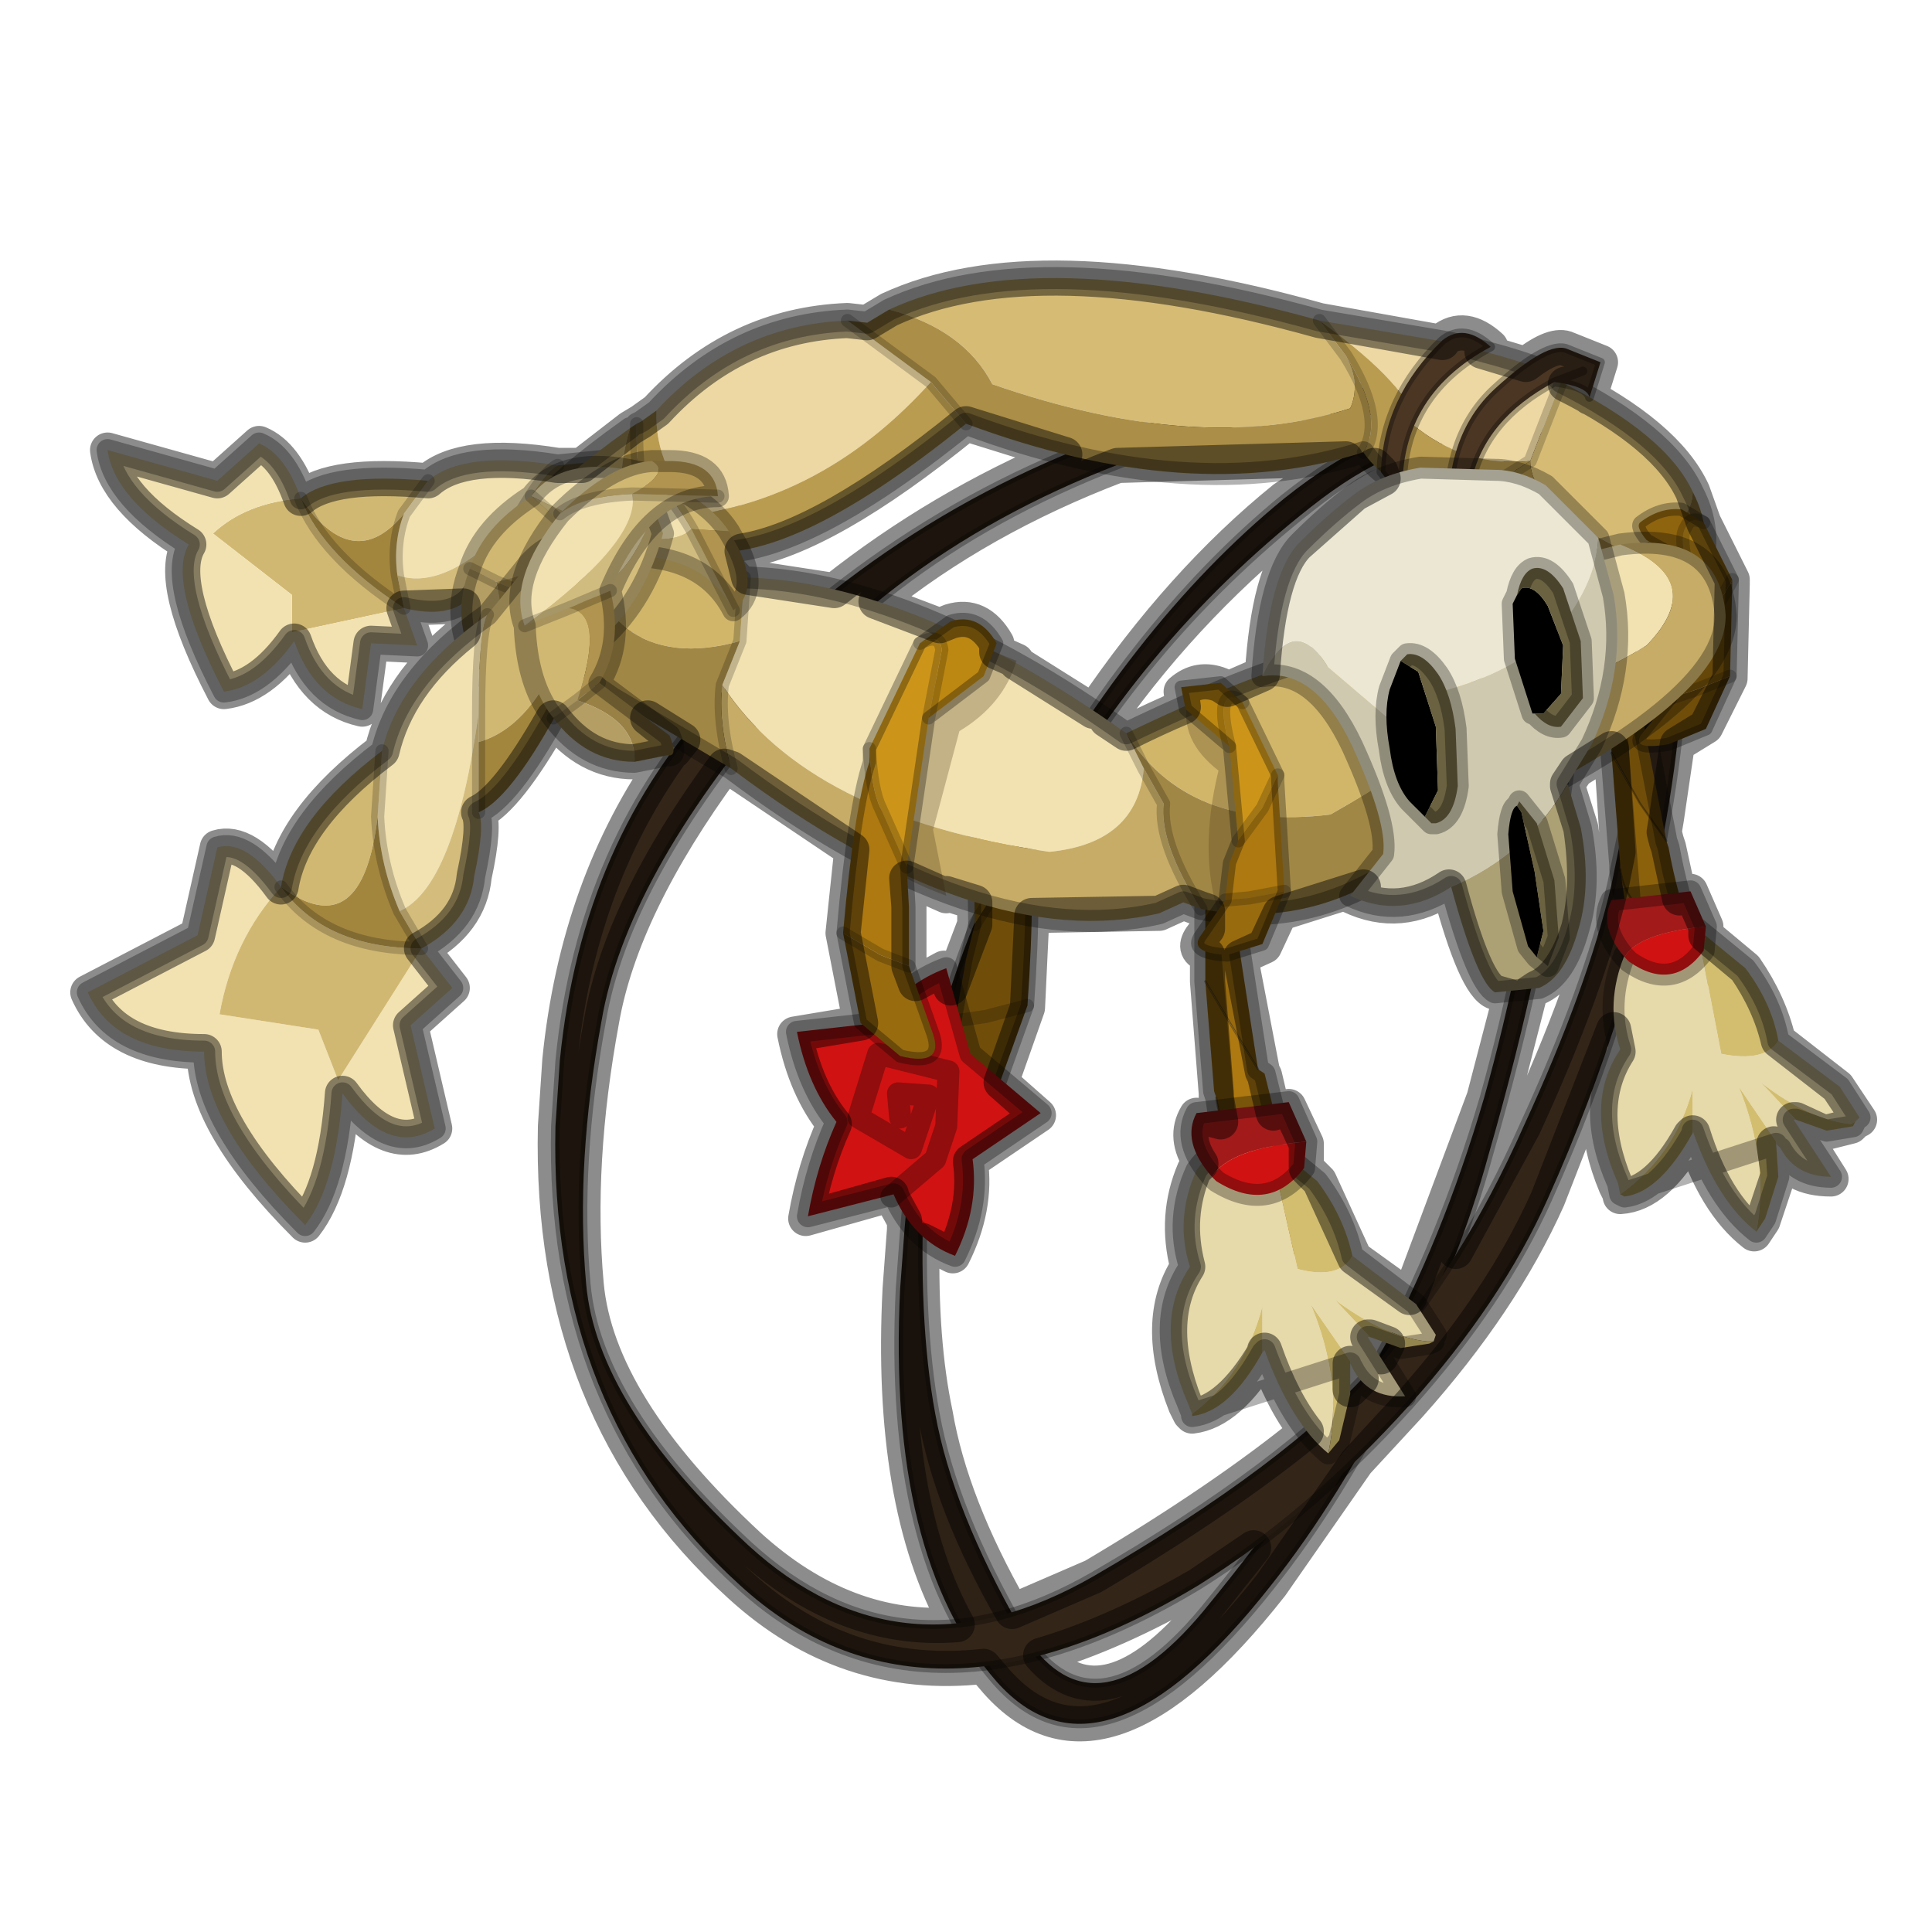 <?xml version="1.0" encoding="UTF-8" standalone="no"?>
<svg xmlns:xlink="http://www.w3.org/1999/xlink" height="440.0px" width="440.0px" xmlns="http://www.w3.org/2000/svg">
  <g transform="matrix(10.0, 0.0, 0.0, 10.0, 0.0, 0.0)">
    <use height="44.0" transform="matrix(1.0, 0.0, 0.0, 1.0, 0.0, 0.0)" width="44.0" xlink:href="#shape0"/>
  </g>
  <defs>
    <g id="shape0" transform="matrix(1.0, 0.0, 0.0, 1.0, 0.0, 0.0)">
      <path d="M44.0 44.0 L0.0 44.0 0.0 0.0 44.0 0.0 44.0 44.0" fill="#43adca" fill-opacity="0.0" fill-rule="evenodd" stroke="none"/>
      <path d="M35.5 12.3 Q33.9 8.35 29.85 11.55 25.85 14.7 23.5 19.2 21.2 23.65 21.05 26.9 20.9 30.05 21.3 32.2 21.7 34.4 23.25 37.1 24.85 39.75 27.4 36.7 29.95 33.6 31.4 30.9 32.85 28.25 33.8 25.0 34.7 21.8 35.25 17.85 L35.45 16.2 35.5 12.3 M35.75 17.6 Q35.2 21.8 33.9 26.3 33.25 28.7 31.9 31.35 30.5 34.15 28.95 36.1 25.1 41.0 22.7 38.3 20.2 35.45 20.5 29.35 L20.6 28.0 Q21.0 23.1 22.95 19.4 25.7 14.25 29.25 11.35 33.7 7.8 36.0 11.7 L36.1 12.7 35.75 17.6" fill="#2e2115" fill-rule="evenodd" stroke="none"/>
      <path d="M35.5 12.3 L35.45 16.2 35.25 17.85 Q34.7 21.8 33.8 25.0 32.85 28.25 31.4 30.9 29.95 33.6 27.4 36.7 24.85 39.75 23.25 37.1 21.7 34.4 21.3 32.2 20.9 30.05 21.05 26.9 21.2 23.65 23.5 19.2 25.85 14.7 29.85 11.55 33.9 8.35 35.5 12.3 M35.75 17.6 Q35.2 21.8 33.9 26.3 33.25 28.7 31.9 31.35 30.5 34.15 28.95 36.1 25.1 41.0 22.7 38.3 20.2 35.45 20.5 29.35 L20.6 28.0 Q21.0 23.1 22.95 19.4 25.7 14.25 29.25 11.35 33.7 7.8 36.0 11.7 L36.1 12.7 35.75 17.6" fill="none" stroke="#000000" stroke-linecap="round" stroke-linejoin="round" stroke-opacity="0.302" stroke-width="0.2"/>
      <path d="M37.95 18.65 Q37.2 22.95 35.25 27.3 34.2 29.65 32.1 32.0 29.85 34.5 27.3 36.1 21.0 39.9 16.85 36.1 12.5 32.15 12.65 25.65 L12.75 24.15 Q13.25 19.1 16.4 15.8 20.75 11.25 26.65 9.5 34.0 7.3 38.05 12.35 L38.25 13.45 Q38.5 15.5 37.95 18.65 M36.7 20.15 L37.35 16.95 Q37.6 14.4 37.2 12.8 33.4 8.1 27.3 9.95 21.2 11.8 17.75 15.9 14.25 20.0 13.7 23.25 13.1 26.5 13.35 29.25 13.6 32.0 17.05 35.2 20.55 38.4 24.9 35.9 29.3 33.35 31.3 31.1 33.3 28.8 34.7 25.65 36.15 22.5 36.7 20.15" fill="#332518" fill-rule="evenodd" stroke="none"/>
      <path d="M37.95 18.65 Q37.2 22.95 35.25 27.3 34.2 29.65 32.1 32.0 29.85 34.5 27.3 36.1 21.0 39.9 16.85 36.1 12.5 32.15 12.65 25.65 L12.75 24.15 Q13.25 19.1 16.4 15.8 20.75 11.25 26.65 9.5 34.0 7.3 38.05 12.35 L38.25 13.45 Q38.5 15.5 37.95 18.65 M36.7 20.15 Q36.15 22.5 34.7 25.65 33.3 28.8 31.3 31.1 29.3 33.35 24.9 35.9 20.55 38.4 17.05 35.2 13.6 32.0 13.35 29.25 13.1 26.5 13.7 23.25 14.25 20.0 17.75 15.9 21.2 11.8 27.3 9.95 33.4 8.1 37.2 12.8 37.6 14.4 37.35 16.95 L36.7 20.15" fill="none" stroke="#000000" stroke-linecap="round" stroke-linejoin="round" stroke-opacity="0.302" stroke-width="0.2"/>
      <path d="M22.65 15.9 Q22.3 15.55 22.15 15.9 22.0 16.3 22.15 17.55 L21.1 16.2 Q20.8 15.5 20.95 15.4 21.45 14.85 22.05 15.2 L22.65 15.9" fill="#bd8812" fill-rule="evenodd" stroke="none"/>
      <path d="M22.15 17.55 Q22.0 16.3 22.15 15.9 22.3 15.55 22.65 15.9 L23.45 18.6 22.95 19.85 22.2 21.05 22.15 17.55" fill="#cc951a" fill-rule="evenodd" stroke="none"/>
      <path d="M22.2 21.05 L22.95 19.85 23.45 18.6 23.4 18.85 Q23.6 20.05 23.4 22.9 L22.7 24.85 Q21.9 25.4 21.7 25.3 20.65 25.2 21.0 24.5 L21.75 23.25 22.0 21.85 22.2 21.05 M23.4 22.9 L22.45 23.15 21.75 23.25 22.45 23.15 23.4 22.9" fill="#704e0a" fill-rule="evenodd" stroke="none"/>
      <path d="M22.65 15.9 L22.05 15.2 Q21.45 14.85 20.95 15.4 20.8 15.5 21.1 16.2 L22.15 17.55 22.2 21.05 M23.45 18.6 L22.65 15.9 M23.45 18.6 L23.4 18.85 Q23.6 20.05 23.4 22.9 L22.7 24.85 Q21.9 25.4 21.7 25.3 20.65 25.2 21.0 24.5 L21.75 23.25 22.0 21.85 22.2 21.05" fill="none" stroke="#000000" stroke-linecap="round" stroke-linejoin="round" stroke-opacity="0.302" stroke-width="0.3"/>
      <path d="M22.15 17.55 Q22.0 16.3 22.15 15.9 22.3 15.55 22.65 15.9 M22.2 21.05 L22.95 19.85 23.45 18.6 M21.75 23.25 L22.45 23.15 23.4 22.9" fill="none" stroke="#000000" stroke-linecap="round" stroke-linejoin="round" stroke-opacity="0.2" stroke-width="0.3"/>
      <path d="M6.85 11.35 Q7.55 10.75 9.75 10.95 L9.2 11.7 Q8.05 13.1 6.85 11.35 7.35 12.65 9.2 13.85 L6.65 14.4 6.65 13.55 4.85 12.15 Q5.6 11.45 6.85 11.35 M12.7 10.6 L13.7 10.5 14.9 10.8 14.75 11.4 Q13.15 12.65 11.65 12.05 L11.85 11.7 Q12.4 10.75 12.7 10.6" fill="#d1b872" fill-rule="evenodd" stroke="none"/>
      <path d="M9.2 13.85 L9.5 14.7 8.45 14.65 8.25 16.15 Q7.15 15.9 6.7 14.6 5.95 15.65 5.1 15.75 3.8 13.25 4.3 12.4 2.6 11.35 2.45 10.25 L4.95 10.95 5.9 10.1 Q6.5 10.35 6.85 11.35 5.6 11.45 4.85 12.15 L6.65 13.55 6.65 14.4 9.2 13.85 M9.75 10.95 Q10.55 10.25 12.7 10.6 12.4 10.75 11.85 11.7 10.2 13.5 9.05 13.1 8.95 12.35 9.2 11.7 L9.75 10.95 M14.9 10.8 L15.9 10.75 Q16.5 10.85 16.6 11.4 15.4 12.05 14.75 11.4 L14.9 10.8" fill="#f2e2b1" fill-rule="evenodd" stroke="none"/>
      <path d="M16.6 11.4 L16.6 11.8 Q15.85 12.4 14.7 12.3 L14.75 11.4 Q15.4 12.05 16.6 11.4 M11.2 12.9 L10.7 13.6 Q10.25 14.1 9.2 13.85 L9.05 13.1 Q10.2 13.5 11.85 11.7 L11.65 12.05 11.2 12.9" fill="#d4bd7c" fill-rule="evenodd" stroke="none"/>
      <path d="M14.7 12.3 L13.3 12.65 11.2 12.9 11.65 12.05 Q13.15 12.65 14.75 11.4 L14.7 12.3 M9.2 13.85 Q7.35 12.65 6.85 11.35 8.05 13.1 9.2 11.7 8.95 12.35 9.05 13.1 L9.2 13.85" fill="#a3863e" fill-rule="evenodd" stroke="none"/>
      <path d="M9.2 13.85 Q7.35 12.65 6.85 11.35 M9.2 13.85 L9.05 13.1 Q8.95 12.35 9.2 11.7 M14.9 10.8 L14.75 11.4 14.7 12.3 M11.65 12.05 L11.85 11.7 Q12.4 10.75 12.7 10.6 M9.75 10.95 L9.2 11.7 M11.2 12.9 L11.65 12.05" fill="none" stroke="#000000" stroke-linecap="round" stroke-linejoin="round" stroke-opacity="0.2" stroke-width="0.3"/>
      <path d="M9.2 13.85 L9.5 14.7 8.45 14.65 8.25 16.15 Q7.15 15.9 6.7 14.6 5.95 15.65 5.1 15.75 3.8 13.25 4.3 12.4 2.6 11.35 2.45 10.25 L4.95 10.95 5.9 10.1 Q6.5 10.35 6.85 11.35 7.55 10.75 9.75 10.95 10.55 10.25 12.7 10.6 L13.7 10.5 14.9 10.8 15.9 10.75 Q16.5 10.85 16.6 11.4 L16.6 11.8 Q15.85 12.4 14.7 12.3 L13.3 12.65 11.2 12.9 10.7 13.6 Q10.25 14.1 9.2 13.85 Z" fill="none" stroke="#000000" stroke-linecap="round" stroke-linejoin="round" stroke-opacity="0.302" stroke-width="0.5"/>
      <path d="M19.3 7.3 L21.2 8.7 Q18.95 11.2 16.0 11.7 14.9 10.7 14.95 9.35 16.75 7.4 19.3 7.3 M34.85 10.5 Q33.35 10.65 32.15 9.65 32.25 8.9 30.05 7.3 L33.0 7.8 Q35.45 8.4 35.55 8.7 L34.85 10.5" fill="#edd8a3" fill-rule="evenodd" stroke="none"/>
      <path d="M21.2 8.7 L22.0 9.65 Q17.8 13.05 15.75 12.5 14.45 12.4 14.5 9.65 L14.6 9.6 14.95 9.35 Q14.9 10.7 16.0 11.7 18.95 11.2 21.2 8.7 M31.05 10.3 Q31.55 9.55 30.65 8.1 L30.05 7.3 Q32.25 8.9 32.15 9.65 33.35 10.65 34.85 10.5 L33.65 11.25 Q31.8 11.4 31.05 10.3" fill="#ba9c50" fill-rule="evenodd" stroke="none"/>
      <path d="M30.65 8.1 Q31.0 8.75 30.75 9.3 27.35 10.4 22.6 8.75 21.95 7.5 20.25 7.05 23.6 5.5 30.05 7.3 L30.65 8.1 M11.45 13.85 L12.25 11.6 Q12.6 11.0 14.35 9.75 13.95 11.05 14.4 12.0 13.15 13.55 11.45 13.85 M35.55 8.7 Q37.95 9.9 38.55 11.2 38.55 12.05 37.0 12.55 34.85 11.5 34.85 10.5 L35.55 8.7" fill="#d6bb75" fill-rule="evenodd" stroke="none"/>
      <path d="M22.0 9.65 L21.2 8.7 19.3 7.3 19.75 7.35 20.25 7.05 Q21.95 7.5 22.6 8.75 27.35 10.4 30.75 9.3 31.0 8.75 30.65 8.1 31.55 9.55 31.05 10.3 27.1 11.55 22.0 9.65 M14.5 9.65 Q14.45 12.4 15.75 12.5 14.15 15.35 12.6 15.2 11.8 15.05 11.45 13.85 13.15 13.55 14.4 12.0 13.95 11.05 14.35 9.75 L14.5 9.65 M38.55 11.2 Q39.1 12.25 38.6 13.3 L35.55 15.95 35.7 14.1 Q33.35 13.0 33.65 11.25 L34.85 10.5 Q34.85 11.5 37.0 12.55 38.55 12.05 38.55 11.2" fill="#ab8e47" fill-rule="evenodd" stroke="none"/>
      <path d="M22.0 9.65 Q27.1 11.55 31.05 10.3 M20.25 7.05 L19.75 7.35 19.3 7.3 M14.95 9.35 L14.6 9.6 14.5 9.65 M15.75 12.5 Q17.8 13.05 22.0 9.65 M11.45 13.85 L12.25 11.6 Q12.6 11.0 14.35 9.75 M11.45 13.85 Q11.8 15.05 12.6 15.2 14.15 15.35 15.75 12.5 M14.95 9.35 Q16.75 7.4 19.3 7.3 M30.05 7.3 Q23.6 5.5 20.25 7.05 M30.05 7.3 L33.0 7.8 Q35.45 8.4 35.55 8.7 37.95 9.9 38.55 11.2 39.1 12.25 38.6 13.3 L35.55 15.95 35.7 14.1 Q33.35 13.0 33.65 11.25 31.8 11.4 31.05 10.3" fill="none" stroke="#000000" stroke-linecap="round" stroke-linejoin="round" stroke-opacity="0.302" stroke-width="0.5"/>
      <path d="M21.2 8.7 L22.0 9.65 M31.05 10.3 Q31.55 9.55 30.65 8.1 M19.3 7.3 L21.2 8.7 M14.5 9.65 Q14.45 12.4 15.75 12.5 M30.05 7.3 L30.65 8.1 M34.85 10.5 L33.65 11.25 M35.55 8.7 L34.85 10.5" fill="none" stroke="#000000" stroke-linecap="round" stroke-linejoin="round" stroke-opacity="0.2" stroke-width="0.3"/>
      <path d="M38.55 21.35 L38.75 22.25 38.3 22.05 38.5 21.3 38.55 21.35" fill="#996b0f" fill-rule="evenodd" stroke="none"/>
      <path d="M38.55 21.3 L38.55 21.35 38.5 21.3 38.55 21.3 M37.3 22.3 L37.3 22.35 37.25 22.25 37.3 22.3" fill="#f9c347" fill-rule="evenodd" stroke="none"/>
      <path d="M37.95 19.15 L38.0 19.3 Q38.2 20.4 38.55 21.3 L38.5 21.3 Q37.05 20.9 36.9 19.8 L36.9 19.7 36.7 17.15 37.35 18.3 37.95 19.15 M38.75 22.25 L38.9 23.45 38.85 23.45 38.4 23.3 37.8 24.3 37.75 22.7 37.85 22.75 38.25 22.35 38.3 22.05 38.75 22.25" fill="#8c610c" fill-rule="evenodd" stroke="none"/>
      <path d="M37.75 22.7 L37.3 22.3 37.25 22.25 36.9 19.8 Q37.05 20.9 38.5 21.3 L38.3 22.05 38.25 22.35 37.85 22.75 37.75 22.7" fill="#9e6e0f" fill-rule="evenodd" stroke="none"/>
      <path d="M36.7 15.2 L36.65 14.9 Q36.75 14.45 37.25 14.7 L37.45 16.2 37.2 15.7 36.7 15.2 37.2 15.7 37.45 16.2 37.4 16.3 37.95 19.15 37.35 18.3 36.7 17.15 36.7 15.2" fill="#704e0a" fill-rule="evenodd" stroke="none"/>
      <path d="M36.7 15.2 L37.2 15.7 37.45 16.2 M38.55 21.3 L38.55 21.35 38.5 21.3 Q37.05 20.9 36.9 19.8 M37.75 22.7 L37.3 22.3 M37.3 22.35 L37.25 22.25 37.3 22.3 M37.95 19.15 L37.35 18.3 36.7 17.15 M37.75 22.7 L37.85 22.75 38.25 22.35 38.3 22.05 38.5 21.3 38.55 21.3" fill="none" stroke="#000000" stroke-linecap="round" stroke-linejoin="round" stroke-opacity="0.302" stroke-width="0.05"/>
      <path d="M37.45 16.2 L37.25 14.7 Q36.75 14.45 36.65 14.9 L36.7 15.2 M37.45 16.2 L37.4 16.3 37.95 19.15 38.0 19.3 Q38.2 20.4 38.55 21.3 M38.55 21.35 L38.75 22.25 M37.25 22.25 L36.9 19.8 36.9 19.7 36.7 17.15 36.7 15.2 Z" fill="none" stroke="#000000" stroke-linecap="round" stroke-linejoin="round" stroke-opacity="0.302" stroke-width="0.5"/>
      <path d="M36.9 27.2 L36.85 26.95 Q36.05 25.15 36.9 23.9 36.55 22.85 37.0 21.75 37.75 20.9 38.65 21.15 L39.2 24.0 Q40.2 24.2 40.5 23.7 L41.9 24.75 42.35 25.45 42.25 25.55 42.15 25.6 Q41.2 25.5 40.1 24.65 L40.9 25.5 40.85 25.5 41.7 26.8 Q40.9 26.8 40.55 26.15 L40.45 26.05 40.45 26.0 39.6 24.75 Q40.3 26.5 40.0 28.05 39.1 27.35 38.55 25.75 L38.55 25.8 38.55 24.8 Q38.15 26.3 36.9 27.2" fill="#e6d9aa" fill-rule="evenodd" stroke="none"/>
      <path d="M38.65 21.15 L39.75 22.05 Q40.35 22.85 40.5 23.7 40.2 24.2 39.2 24.0 L38.65 21.15 M42.25 25.55 L42.2 25.65 41.6 25.75 40.9 25.5 40.1 24.65 Q41.2 25.5 42.15 25.6 L42.25 25.55 M40.45 26.05 L40.5 26.8 40.2 27.75 40.0 28.05 Q40.3 26.5 39.6 24.75 L40.45 26.0 40.45 26.05 M38.55 25.8 Q37.8 27.15 37.0 27.25 L36.9 27.2 Q38.15 26.3 38.55 24.8 L38.55 25.8" fill="#d3be70" fill-rule="evenodd" stroke="none"/>
      <path d="M36.9 27.2 L36.85 26.95 Q36.05 25.15 36.9 23.9 36.55 22.85 37.0 21.75 37.75 20.9 38.65 21.15 L39.75 22.05 Q40.35 22.85 40.5 23.7 L41.9 24.75 42.35 25.45 M42.25 25.55 L42.2 25.65 41.6 25.75 40.9 25.5 40.85 25.5 41.7 26.8 Q40.9 26.8 40.55 26.15 M40.45 26.05 L40.5 26.8 40.2 27.75 40.0 28.05 Q39.1 27.35 38.55 25.75 L38.55 25.8 Q37.8 27.15 37.0 27.25 L36.9 27.2 Z" fill="none" stroke="#000000" stroke-linecap="round" stroke-linejoin="round" stroke-opacity="0.302" stroke-width="0.5"/>
      <path d="M37.0 21.8 Q36.4 21.1 36.7 20.5 L38.5 20.3 38.85 21.1 Q37.3 21.25 37.0 21.8" fill="#a31a1a" fill-rule="evenodd" stroke="none"/>
      <path d="M38.85 21.1 L38.8 21.65 Q38.1 22.6 37.1 21.9 L37.0 21.8 Q37.3 21.25 38.85 21.1" fill="#d11212" fill-rule="evenodd" stroke="none"/>
      <path d="M37.0 21.8 Q36.4 21.1 36.7 20.5 L38.5 20.3 38.85 21.1 38.8 21.65 Q38.1 22.6 37.1 21.9 L37.0 21.8 Z" fill="none" stroke="#000000" stroke-linecap="round" stroke-linejoin="round" stroke-opacity="0.302" stroke-width="0.5"/>
      <path d="M39.45 13.3 L39.4 13.3 39.45 13.2 39.45 13.3" fill="#ad7910" fill-rule="evenodd" stroke="none"/>
      <path d="M38.05 15.9 L38.65 15.7 39.4 15.4 38.85 16.6 38.0 16.95 Q37.1 17.1 37.4 16.7 L38.05 15.9" fill="#704e0a" fill-rule="evenodd" stroke="none"/>
      <path d="M39.4 13.3 L39.45 13.3 39.4 15.4 38.65 15.7 38.05 15.9 38.25 15.1 38.4 14.65 39.05 13.9 39.4 13.3" fill="#91650d" fill-rule="evenodd" stroke="none"/>
      <path d="M39.45 13.2 L39.4 13.3 39.05 13.9 38.4 14.65 38.4 12.8 Q38.25 12.2 38.4 12.0 38.5 11.75 38.8 11.9 L39.45 13.2" fill="#a67915" fill-rule="evenodd" stroke="none"/>
      <path d="M38.8 11.9 Q38.5 11.75 38.4 12.0 38.25 12.2 38.4 12.8 L37.5 12.3 Q37.25 12.0 37.35 11.9 37.8 11.55 38.3 11.6 L38.8 11.9" fill="#8f640e" fill-rule="evenodd" stroke="none"/>
      <path d="M39.45 13.3 L39.45 13.2 M38.4 14.65 L38.25 15.1 38.05 15.9 M39.4 15.4 L39.45 13.3 M38.8 11.9 L39.45 13.2 M38.8 11.9 L38.3 11.6 Q37.8 11.55 37.35 11.9 37.25 12.0 37.5 12.3 L38.4 12.8 38.4 14.65 M39.4 15.4 L38.85 16.6 38.0 16.95 Q37.1 17.1 37.4 16.7 L38.05 15.9" fill="none" stroke="#000000" stroke-linecap="round" stroke-linejoin="round" stroke-opacity="0.302" stroke-width="0.3"/>
      <path d="M39.45 13.2 L39.4 13.3 39.05 13.9 38.4 14.65 M38.05 15.9 L38.65 15.7 39.4 15.4 M38.4 12.8 Q38.25 12.2 38.4 12.0 38.5 11.75 38.8 11.9" fill="none" stroke="#000000" stroke-linecap="round" stroke-linejoin="round" stroke-opacity="0.2" stroke-width="0.3"/>
      <path d="M28.65 24.35 L28.8 24.45 29.3 26.45 29.3 26.5 Q27.8 26.05 27.7 25.0 L27.65 24.85 27.45 22.35 28.1 23.45 28.65 24.35 M29.55 27.4 L29.65 28.65 29.2 28.45 28.6 29.5 28.5 27.9 28.6 27.9 29.0 27.55 29.05 27.2 29.55 27.4" fill="#ad7910" fill-rule="evenodd" stroke="none"/>
      <path d="M27.45 20.35 Q27.55 20.7 27.95 20.85 L28.2 21.4 28.2 21.45 28.65 24.35 28.1 23.45 27.45 22.35 27.45 20.35 M29.35 26.5 L29.55 27.4 29.05 27.2 29.3 26.5 29.35 26.5" fill="#996b0f" fill-rule="evenodd" stroke="none"/>
      <path d="M27.45 20.35 L27.4 20.1 Q27.55 19.65 28.05 19.85 L28.2 21.4 27.95 20.85 Q27.55 20.7 27.45 20.35 M29.3 26.45 L29.35 26.5 29.3 26.5 29.3 26.45 M28.05 27.45 L28.05 27.55 28.05 27.4 28.05 27.45" fill="#f9c347" fill-rule="evenodd" stroke="none"/>
      <path d="M28.5 27.9 L28.05 27.45 28.05 27.4 27.7 25.0 Q27.8 26.05 29.3 26.5 L29.05 27.2 29.0 27.55 28.6 27.9 28.5 27.9" fill="#bd8812" fill-rule="evenodd" stroke="none"/>
      <path d="M27.45 20.35 Q27.55 20.7 27.95 20.85 L28.2 21.4 M29.3 26.45 L29.35 26.5 29.3 26.5 29.3 26.45 M28.5 27.9 L28.05 27.45 M28.05 27.55 L28.05 27.4 28.05 27.45 M27.45 22.35 L28.1 23.45 28.65 24.35 M28.5 27.9 L28.6 27.9 29.0 27.55 29.05 27.2 29.3 26.5 Q27.8 26.05 27.7 25.0" fill="none" stroke="#000000" stroke-linecap="round" stroke-linejoin="round" stroke-opacity="0.302" stroke-width="0.05"/>
      <path d="M28.2 21.4 L28.05 19.85 Q27.55 19.65 27.4 20.1 L27.45 20.35 M28.2 21.4 L28.2 21.45 28.65 24.35 28.8 24.45 29.3 26.45 M29.35 26.5 L29.55 27.4 M28.05 27.4 L27.7 25.0 27.65 24.85 27.45 22.35 27.45 20.35 Z" fill="none" stroke="#000000" stroke-linecap="round" stroke-linejoin="round" stroke-opacity="0.302" stroke-width="0.5"/>
      <path d="M16.45 15.6 L16.85 14.6 16.95 13.15 Q20.8 13.25 25.65 16.7 L26.05 17.5 Q25.9 19.2 23.9 19.4 18.4 18.6 16.45 15.6 M36.9 12.4 Q38.95 13.2 37.5 14.7 34.9 16.3 33.6 15.35 L33.35 15.05 33.1 14.75 33.05 14.7 34.5 13.0 36.9 12.4 M33.1 14.75 Q33.45 14.9 33.05 14.7 33.45 14.9 33.1 14.75" fill="#f2e2b1" fill-rule="evenodd" stroke="none"/>
      <path d="M16.65 17.5 Q16.35 16.4 16.45 15.6 18.4 18.6 23.9 19.4 25.9 19.2 26.05 17.5 L26.5 18.3 Q26.4 19.2 27.35 20.7 L26.95 20.55 26.4 20.8 Q22.3 21.75 16.65 17.5 M33.6 15.35 Q34.9 16.3 37.5 14.7 38.95 13.2 36.9 12.4 39.15 12.1 39.3 14.0 39.35 16.05 33.35 18.85 L33.15 18.9 Q33.95 16.6 33.65 15.5 L33.6 15.35" fill="#c7ac67" fill-rule="evenodd" stroke="none"/>
      <path d="M16.85 14.6 Q15.25 15.05 14.25 14.3 12.95 13.15 13.2 11.7 14.15 10.95 15.15 11.15 L16.95 13.15 16.85 14.6 M33.1 14.75 L33.35 15.05 33.6 15.35 33.65 15.5 Q33.75 16.6 30.3 18.55 27.05 18.95 25.65 16.7 31.05 14.1 33.05 14.7 L33.1 14.75" fill="#d1b66a" fill-rule="evenodd" stroke="none"/>
      <path d="M16.85 14.6 L16.45 15.6 Q16.35 16.4 16.65 17.5 L13.95 15.9 Q11.75 14.4 12.25 14.55 L13.2 11.7 Q12.95 13.15 14.25 14.3 15.25 15.05 16.85 14.6 M26.05 17.5 L25.65 16.7 Q27.05 18.95 30.3 18.55 33.75 16.6 33.65 15.5 33.95 16.6 33.15 18.9 33.0 18.9 33.0 19.0 L32.5 19.25 Q30.1 21.25 27.35 20.7 26.4 19.2 26.5 18.3 L26.05 17.5 M33.35 15.05 L33.6 15.35 33.35 15.05" fill="#a18745" fill-rule="evenodd" stroke="none"/>
      <path d="M13.2 11.7 L12.25 14.55 Q11.75 14.4 13.95 15.9 L16.65 17.5 M25.65 16.7 Q20.8 13.25 16.95 13.15 L15.15 11.15 Q14.15 10.95 13.2 11.7 M36.9 12.4 L34.5 13.0 33.05 14.7 M27.35 20.7 L26.95 20.55 26.4 20.8 Q22.3 21.75 16.65 17.5 M25.65 16.7 Q31.05 14.1 33.05 14.7 M33.15 18.9 Q33.0 18.9 33.0 19.0 L32.5 19.25 Q30.1 21.25 27.35 20.7 M36.9 12.4 Q39.15 12.1 39.3 14.0 39.35 16.05 33.35 18.85" fill="none" stroke="#000000" stroke-linecap="round" stroke-linejoin="round" stroke-opacity="0.302" stroke-width="0.5"/>
      <path d="M16.45 15.6 L16.85 14.6 M16.65 17.5 Q16.35 16.4 16.45 15.6 M26.05 17.5 L25.65 16.7 M16.95 13.15 L16.85 14.6 M33.05 14.7 Q33.45 14.9 33.1 14.75 L33.35 15.05 M33.6 15.35 L33.35 15.05 M27.35 20.7 Q26.4 19.2 26.5 18.3 L26.05 17.5 M33.15 18.9 Q33.95 16.6 33.65 15.5 L33.6 15.35" fill="none" stroke="#000000" stroke-linecap="round" stroke-linejoin="round" stroke-opacity="0.2" stroke-width="0.3"/>
      <path d="M15.75 12.05 Q15.0 12.75 12.1 11.3 12.8 10.35 14.55 10.75 15.15 11.0 15.75 12.05" fill="#f2e2b1" fill-rule="evenodd" stroke="none"/>
      <path d="M12.1 11.3 L12.9 12.0 Q13.25 12.85 11.3 13.25 L10.7 12.95 Q11.0 12.0 12.1 11.3 M16.6 12.1 L15.75 12.05 Q15.15 11.0 14.55 10.75 16.05 11.25 16.6 12.1" fill="#d1b872" fill-rule="evenodd" stroke="none"/>
      <path d="M10.7 12.95 L11.3 13.25 Q11.65 14.7 10.85 15.15 10.25 14.1 10.7 12.95" fill="#b59e63" fill-rule="evenodd" stroke="none"/>
      <path d="M16.7 13.9 L15.75 12.05 16.6 12.1 16.8 12.45 Q17.3 13.45 16.7 13.9 M12.9 12.0 L13.75 12.7 Q12.95 13.55 11.9 13.5 L11.3 13.25 Q13.25 12.85 12.9 12.0" fill="#b0944f" fill-rule="evenodd" stroke="none"/>
      <path d="M10.85 15.15 Q11.65 14.7 11.3 13.25 L11.9 13.5 11.7 15.55 Q11.4 16.05 11.3 15.75 L10.85 15.15" fill="#998145" fill-rule="evenodd" stroke="none"/>
      <path d="M15.75 12.05 L16.7 13.9 Q15.95 12.45 13.75 12.7 L12.9 12.0 12.1 11.3 Q15.0 12.75 15.75 12.05" fill="#d1bc7f" fill-rule="evenodd" stroke="none"/>
      <path d="M13.75 12.7 Q15.95 12.45 16.7 13.9 17.3 13.45 16.8 12.45 L16.6 12.1 Q16.05 11.25 14.55 10.75 12.8 10.35 12.1 11.3 11.0 12.0 10.7 12.95 M10.85 15.15 Q10.25 14.1 10.7 12.95 M10.85 15.15 L11.3 15.75 Q11.4 16.05 11.7 15.55 L11.9 13.5 Q12.95 13.55 13.75 12.7" fill="none" stroke="#000000" stroke-linecap="round" stroke-linejoin="round" stroke-opacity="0.302" stroke-width="0.5"/>
      <path d="M16.7 13.9 L15.75 12.05 Q15.15 11.0 14.55 10.75 M12.1 11.3 L12.9 12.0 13.75 12.7 M10.7 12.95 L11.3 13.25 M11.9 13.5 L11.3 13.25" fill="none" stroke="#000000" stroke-linecap="round" stroke-linejoin="round" stroke-opacity="0.2" stroke-width="0.3"/>
      <path d="M9.6 21.6 L10.3 22.5 9.35 23.35 9.9 25.7 Q8.85 26.35 7.8 24.9 7.65 27.0 6.95 27.9 4.65 25.6 4.65 23.95 2.6 23.95 2.0 22.6 L4.5 21.3 4.95 19.3 Q5.6 19.1 6.4 20.2 5.3 21.4 5.0 23.1 L7.25 23.45 7.7 24.6 9.6 21.6 M8.7 17.1 Q9.1 15.4 11.1 14.0 10.9 14.4 10.9 16.25 10.35 20.2 9.1 20.75 8.65 19.7 8.6 18.6 L8.7 17.1 M13.15 12.25 L14.0 11.3 Q14.55 10.9 14.9 11.6 14.2 13.55 13.3 13.25 L13.15 12.25" fill="#f2e2b1" fill-rule="evenodd" stroke="none"/>
      <path d="M6.4 20.2 Q6.65 18.65 8.7 17.1 L8.6 18.6 Q8.25 21.55 6.4 20.2 7.4 21.6 9.6 21.6 L7.7 24.6 7.25 23.45 5.0 23.1 Q5.3 21.4 6.4 20.2 M11.1 14.0 L11.95 12.95 Q12.4 12.35 13.15 12.25 L13.3 13.25 Q12.5 16.45 10.9 16.9 L10.9 16.25 Q10.9 14.4 11.1 14.0" fill="#d1b872" fill-rule="evenodd" stroke="none"/>
      <path d="M14.9 11.6 L15.1 12.15 Q14.7 13.65 13.7 14.55 L13.3 13.25 Q14.2 13.55 14.9 11.6 M10.9 18.5 Q11.05 18.8 10.8 19.95 10.7 21.0 9.6 21.6 L9.1 20.75 Q10.35 20.2 10.9 16.25 L10.9 16.9 10.9 18.5" fill="#d4bd7c" fill-rule="evenodd" stroke="none"/>
      <path d="M13.7 14.55 L12.65 16.3 Q11.6 18.2 10.9 18.5 L10.9 16.9 Q12.5 16.45 13.3 13.25 L13.7 14.55 M9.6 21.6 Q7.4 21.6 6.4 20.2 8.25 21.55 8.6 18.6 8.65 19.7 9.1 20.75 L9.6 21.6" fill="#a3863e" fill-rule="evenodd" stroke="none"/>
      <path d="M9.6 21.6 L10.3 22.5 9.35 23.35 9.9 25.7 Q8.85 26.35 7.8 24.9 7.65 27.0 6.95 27.9 4.65 25.6 4.65 23.95 2.6 23.95 2.0 22.6 L4.5 21.3 4.95 19.3 Q5.6 19.1 6.4 20.2 6.65 18.65 8.7 17.1 9.1 15.4 11.1 14.0 L11.95 12.95 Q12.4 12.35 13.15 12.25 L14.0 11.3 Q14.55 10.9 14.9 11.6 L15.1 12.15 Q14.7 13.65 13.7 14.55 L12.65 16.3 Q11.6 18.2 10.9 18.5 11.05 18.8 10.8 19.95 10.7 21.0 9.6 21.6" fill="none" stroke="#000000" stroke-linecap="round" stroke-linejoin="round" stroke-opacity="0.302" stroke-width="0.5"/>
      <path d="M9.6 21.6 Q7.4 21.6 6.4 20.2 M9.6 21.6 L9.1 20.75 Q8.65 19.7 8.6 18.6 M13.15 12.25 L13.3 13.25 13.7 14.55 M10.9 16.9 L10.9 16.25 Q10.9 14.4 11.1 14.0 M10.9 18.5 L10.9 16.9 M8.7 17.1 L8.6 18.6" fill="none" stroke="#000000" stroke-linecap="round" stroke-linejoin="round" stroke-opacity="0.2" stroke-width="0.3"/>
      <path d="M11.95 14.25 Q11.55 13.2 12.75 11.7 13.25 11.3 14.4 11.25 14.6 12.3 11.95 14.25" fill="#f2e2b1" fill-rule="evenodd" stroke="none"/>
      <path d="M14.85 10.5 Q15.3 10.75 14.4 11.25 13.25 11.3 12.75 11.7 13.9 10.55 14.85 10.5 M12.6 16.35 Q12.0 15.6 11.95 14.25 L12.95 13.85 Q13.8 13.95 13.15 15.95 L12.6 16.35" fill="#d1b872" fill-rule="evenodd" stroke="none"/>
      <path d="M14.45 17.35 Q13.35 17.35 12.6 16.35 L13.15 15.95 Q14.5 16.4 14.45 17.35" fill="#b59e63" fill-rule="evenodd" stroke="none"/>
      <path d="M14.85 10.5 L15.25 10.5 Q16.3 10.5 16.35 11.3 L14.4 11.25 Q15.3 10.75 14.85 10.5 M13.9 13.45 Q14.2 14.65 13.65 15.55 L13.15 15.95 Q13.8 13.95 12.95 13.85 L13.9 13.45" fill="#b0944f" fill-rule="evenodd" stroke="none"/>
      <path d="M13.65 15.55 L15.25 16.75 Q15.45 17.25 15.2 17.2 L14.45 17.35 Q14.5 16.4 13.15 15.95 L13.65 15.55" fill="#998145" fill-rule="evenodd" stroke="none"/>
      <path d="M14.4 11.25 L16.35 11.3 Q14.8 11.3 13.9 13.45 L12.95 13.85 11.95 14.25 Q14.6 12.3 14.4 11.25" fill="#d1bc7f" fill-rule="evenodd" stroke="none"/>
      <path d="M16.35 11.3 Q16.3 10.5 15.25 10.5 L14.85 10.5 M16.35 11.3 Q14.8 11.3 13.9 13.45 14.2 14.65 13.65 15.55 L15.25 16.75 Q15.45 17.25 15.2 17.2 L14.45 17.35 Q13.35 17.35 12.6 16.35 12.0 15.6 11.95 14.25 11.55 13.2 12.75 11.7 13.9 10.55 14.85 10.5" fill="none" stroke="#000000" stroke-linecap="round" stroke-linejoin="round" stroke-opacity="0.302" stroke-width="0.5"/>
      <path d="M14.4 11.25 L16.35 11.3 M12.95 13.85 L13.9 13.45 M12.75 11.7 Q13.25 11.3 14.4 11.25 M11.95 14.25 L12.95 13.85 M13.15 15.95 L13.65 15.55 M12.6 16.35 L13.15 15.95" fill="none" stroke="#000000" stroke-linecap="round" stroke-linejoin="round" stroke-opacity="0.2" stroke-width="0.3"/>
      <path d="M35.4 8.7 Q33.8 9.55 33.5 11.0 33.3 11.85 33.45 12.05 L33.0 12.05 Q32.85 9.95 34.05 8.85 35.25 7.75 35.7 7.95 L36.45 8.25 36.2 9.05 Q36.15 8.8 35.4 8.7 L36.05 8.45 35.4 8.7 M33.95 7.9 Q31.8 9.05 31.95 11.4 L31.45 10.75 Q31.5 9.05 32.85 7.75 33.35 7.35 33.95 7.9" fill="#4a3623" fill-rule="evenodd" stroke="none"/>
      <path d="M35.4 8.7 Q36.15 8.8 36.2 9.05 L36.45 8.25 35.7 7.95 Q35.25 7.75 34.05 8.85 32.85 9.95 33.0 12.05 L33.45 12.05 Q33.3 11.85 33.5 11.0 33.8 9.55 35.4 8.7 L36.05 8.45 M33.95 7.9 Q31.8 9.05 31.95 11.4 L31.45 10.75 Q31.5 9.05 32.85 7.75 33.35 7.35 33.95 7.9 M33.45 12.05 L33.85 12.05" fill="none" stroke="#000000" stroke-linecap="round" stroke-linejoin="round" stroke-opacity="0.302" stroke-width="0.2"/>
      <path d="M28.75 15.4 Q29.45 13.9 30.25 15.2 L31.6 16.35 Q31.95 16.05 33.0 15.7 34.6 15.25 35.55 14.25 36.35 13.25 36.4 12.25 L36.75 13.55 Q37.05 15.25 36.25 16.95 L35.7 17.85 Q34.8 19.45 33.05 20.2 31.9 20.95 30.75 20.4 L31.5 19.45 Q31.6 18.75 30.8 17.0 29.95 15.2 28.75 15.4" fill="#cfc9af" fill-rule="evenodd" stroke="none"/>
      <path d="M33.05 20.2 Q34.8 19.45 35.7 17.85 L36.0 18.85 Q36.25 20.15 35.95 21.15 35.65 22.25 35.05 22.5 L34.05 22.6 Q33.65 22.4 33.05 20.2" fill="#aca075" fill-rule="evenodd" stroke="none"/>
      <path d="M36.4 12.25 Q36.35 13.25 35.55 14.25 34.6 15.25 33.0 15.7 31.95 16.05 31.6 16.35 L30.25 15.2 Q29.45 13.9 28.75 15.4 28.9 13.05 29.6 12.35 30.25 11.7 30.85 11.25 31.45 10.8 32.35 10.65 L34.05 10.7 Q34.6 10.7 35.2 11.05 L36.4 12.25" fill="#ebe7d3" fill-rule="evenodd" stroke="none"/>
      <path d="M36.4 12.25 L35.2 11.05 Q34.6 10.7 34.05 10.7 L32.35 10.65 Q31.45 10.8 30.85 11.25 30.25 11.7 29.6 12.35 28.9 13.05 28.75 15.4 29.95 15.2 30.8 17.0 31.6 18.75 31.5 19.45 L30.75 20.4 Q31.9 20.95 33.05 20.2 M35.7 17.85 L36.25 16.95 Q37.05 15.25 36.75 13.55 L36.4 12.25 M35.7 17.85 L36.0 18.85 Q36.25 20.15 35.95 21.15 35.65 22.25 35.05 22.5 L34.05 22.6 Q33.65 22.4 33.05 20.2" fill="none" stroke="#000000" stroke-linecap="round" stroke-linejoin="round" stroke-opacity="0.302" stroke-width="0.5"/>
      <path d="M34.55 13.55 L34.65 13.4 Q34.95 13.3 35.25 13.8 L35.6 14.7 35.55 15.8 35.15 16.25 34.95 16.25 34.9 16.25 34.5 15.0 34.45 13.75 34.55 13.55" fill="#000000" fill-rule="evenodd" stroke="none"/>
      <path d="M34.95 16.25 L35.15 16.25 35.55 15.8 35.6 14.7 35.25 13.8 Q34.95 13.3 34.65 13.4 L34.55 13.55 Q34.65 13.05 34.9 12.95 35.25 12.85 35.6 13.4 L36.0 14.6 36.05 15.9 35.55 16.55 Q35.25 16.6 34.95 16.25" fill="#6a6240" fill-rule="evenodd" stroke="none"/>
      <path d="M34.55 13.55 L34.45 13.75 34.5 15.0 34.9 16.25 34.95 16.25 Q35.25 16.6 35.55 16.55 L36.05 15.9 36.0 14.6 35.6 13.4 Q35.25 12.85 34.9 12.95 34.65 13.05 34.55 13.55 Z" fill="none" stroke="#000000" stroke-linecap="round" stroke-linejoin="round" stroke-opacity="0.302" stroke-width="0.5"/>
      <path d="M31.9 15.05 L32.3 15.3 32.7 16.55 32.75 18.0 32.45 18.6 32.1 18.25 Q31.75 17.85 31.65 17.05 31.5 16.25 31.65 15.7 L31.9 15.05" fill="#000000" fill-rule="evenodd" stroke="none"/>
      <path d="M31.9 15.05 L32.05 14.9 Q32.4 14.85 32.75 15.35 33.05 15.8 33.15 16.6 L33.2 17.9 Q33.1 18.65 32.7 18.75 L32.6 18.75 32.45 18.6 32.75 18.0 32.7 16.55 32.3 15.3 31.9 15.05" fill="#6a6240" fill-rule="evenodd" stroke="none"/>
      <path d="M32.45 18.6 L32.6 18.75 32.7 18.75 Q33.1 18.65 33.2 17.9 L33.15 16.6 Q33.05 15.8 32.75 15.35 32.4 14.85 32.05 14.9 L31.9 15.05 M32.45 18.6 L32.1 18.25 Q31.75 17.85 31.65 17.05 31.5 16.25 31.65 15.7 L31.9 15.05" fill="none" stroke="#000000" stroke-linecap="round" stroke-linejoin="round" stroke-opacity="0.302" stroke-width="0.5"/>
      <path d="M34.55 18.35 L34.65 18.5 34.95 19.85 35.15 21.2 35.0 21.8 34.8 21.55 34.45 20.3 34.35 19.0 Q34.4 18.4 34.55 18.35" fill="#000000" fill-rule="evenodd" stroke="none"/>
      <path d="M35.0 21.8 L35.15 21.2 34.95 19.85 34.65 18.5 34.55 18.35 34.6 18.25 35.0 18.75 35.4 20.05 35.5 21.35 35.25 22.0 35.0 21.8" fill="#6a6240" fill-rule="evenodd" stroke="none"/>
      <path d="M35.0 21.8 L35.25 22.0 35.5 21.35 35.4 20.05 35.0 18.75 34.6 18.25 34.55 18.35 Q34.4 18.4 34.35 19.0 L34.45 20.3 34.8 21.55 35.0 21.8 Z" fill="none" stroke="#000000" stroke-linecap="round" stroke-linejoin="round" stroke-opacity="0.302" stroke-width="0.5"/>
      <path d="M27.15 32.2 L27.05 31.95 Q26.25 30.1 27.1 28.85 26.75 27.75 27.25 26.65 27.9 25.75 28.9 26.0 L29.55 28.9 Q30.5 29.15 30.8 28.6 L32.25 29.7 32.7 30.4 32.65 30.55 32.5 30.55 Q31.55 30.45 30.4 29.6 L31.2 30.45 31.15 30.45 32.0 31.8 Q31.15 31.85 30.8 31.15 L30.75 31.05 30.75 31.0 29.85 29.7 Q30.6 31.5 30.25 33.1 29.4 32.4 28.8 30.75 L28.75 30.8 28.75 29.75 Q28.35 31.3 27.15 32.2" fill="#e6d9aa" fill-rule="evenodd" stroke="none"/>
      <path d="M28.9 26.0 L30.0 26.9 Q30.6 27.7 30.8 28.6 30.5 29.15 29.55 28.9 L28.9 26.0 M32.65 30.55 L32.55 30.6 31.9 30.7 31.2 30.45 30.4 29.6 Q31.55 30.45 32.5 30.55 L32.65 30.55 M30.75 31.05 L30.75 31.75 30.5 32.8 30.25 33.1 Q30.6 31.5 29.85 29.7 L30.75 31.0 30.75 31.05 M28.75 30.8 Q28.0 32.15 27.15 32.25 L27.15 32.2 Q28.35 31.3 28.75 29.75 L28.75 30.8" fill="#d3be70" fill-rule="evenodd" stroke="none"/>
      <path d="M27.15 32.2 L27.05 31.95 Q26.25 30.1 27.1 28.85 26.75 27.75 27.25 26.65 27.9 25.75 28.9 26.0 L30.0 26.9 Q30.6 27.7 30.8 28.6 L32.25 29.7 32.7 30.4 M32.65 30.55 L32.55 30.6 31.9 30.7 31.2 30.45 31.15 30.45 32.0 31.8 Q31.15 31.85 30.8 31.15 M30.75 31.05 L30.75 31.75 30.5 32.8 30.25 33.1 Q29.4 32.4 28.8 30.75 L28.75 30.8 Q28.0 32.15 27.15 32.25 L27.15 32.2 Z" fill="none" stroke="#000000" stroke-linecap="round" stroke-linejoin="round" stroke-opacity="0.302" stroke-width="0.5"/>
      <path d="M29.75 26.0 Q28.0 26.15 27.6 26.8 26.9 26.0 27.25 25.35 L29.35 25.1 29.75 26.0" fill="#a31a1a" fill-rule="evenodd" stroke="none"/>
      <path d="M27.6 26.8 Q28.0 26.15 29.75 26.0 L29.7 26.6 Q28.9 27.65 27.7 26.9 L27.6 26.8" fill="#d11212" fill-rule="evenodd" stroke="none"/>
      <path d="M27.6 26.8 L27.7 26.9 Q28.9 27.65 29.7 26.6 L29.75 26.0 29.35 25.1 27.25 25.35 Q26.9 26.0 27.6 26.8 Z" fill="none" stroke="#000000" stroke-linecap="round" stroke-linejoin="round" stroke-opacity="0.302" stroke-width="0.5"/>
      <path d="M21.85 16.65 L21.25 18.9 21.55 20.4 Q20.2 19.9 19.8 19.35 L20.95 15.7 22.4 14.75 23.15 15.05 Q22.85 16.05 21.85 16.65 M27.05 15.95 L28.7 17.7 28.7 20.1 27.75 20.8 Q27.3 19.4 27.75 17.55 26.85 16.85 27.05 15.95" fill="#59451f" fill-opacity="0.302" fill-rule="evenodd" stroke="none"/>
      <path d="M28.3 16.0 Q28.0 15.75 27.9 16.0 27.8 16.25 28.0 17.0 L27.0 16.15 26.9 15.65 27.8 15.55 28.3 16.0" fill="#bd8812" fill-rule="evenodd" stroke="none"/>
      <path d="M28.0 17.0 Q27.8 16.25 27.9 16.0 28.0 15.75 28.3 16.0 L29.1 17.65 28.75 18.4 28.2 19.15 28.0 17.0" fill="#cc951a" fill-rule="evenodd" stroke="none"/>
      <path d="M28.2 19.15 L28.75 18.4 29.1 17.65 29.1 17.8 29.25 20.3 28.45 20.45 27.9 20.5 28.0 19.65 28.2 19.15" fill="#ad7910" fill-rule="evenodd" stroke="none"/>
      <path d="M27.9 20.5 L28.45 20.45 29.25 20.3 28.75 21.5 27.95 21.75 Q27.05 21.7 27.35 21.3 L27.9 20.5" fill="#996b0f" fill-rule="evenodd" stroke="none"/>
      <path d="M28.3 16.0 L27.8 15.55 26.9 15.65 27.0 16.15 28.0 17.0 28.2 19.15 28.0 19.65 27.9 20.5 M29.1 17.65 L28.3 16.0 M29.25 20.3 L29.1 17.8 29.1 17.65 M29.25 20.3 L28.75 21.5 27.95 21.75 Q27.05 21.7 27.35 21.3 L27.9 20.5" fill="none" stroke="#000000" stroke-linecap="round" stroke-linejoin="round" stroke-opacity="0.302" stroke-width="0.3"/>
      <path d="M28.0 17.0 Q27.8 16.25 27.9 16.0 28.0 15.75 28.3 16.0 M28.2 19.15 L28.75 18.4 29.1 17.65 M27.9 20.5 L28.45 20.45 29.25 20.3" fill="none" stroke="#000000" stroke-linecap="round" stroke-linejoin="round" stroke-opacity="0.2" stroke-width="0.3"/>
      <path d="M19.95 23.3 Q20.6 22.4 21.55 22.05 L22.1 24.0 23.7 25.35 22.15 26.4 Q22.3 27.5 21.75 28.6 20.8 28.25 20.35 27.2 L18.4 27.7 Q18.6 26.55 19.05 25.55 18.4 24.75 18.15 23.5 L19.95 23.3" fill="#d11212" fill-rule="evenodd" stroke="none"/>
      <path d="M19.95 23.3 L18.15 23.5 Q18.4 24.75 19.05 25.55 18.6 26.55 18.4 27.7 L20.35 27.2 Q20.8 28.25 21.75 28.6 22.3 27.5 22.15 26.4 L23.7 25.35 22.1 24.0 21.55 22.05 Q20.6 22.4 19.95 23.3 Z" fill="none" stroke="#000000" stroke-linecap="round" stroke-linejoin="round" stroke-opacity="0.302" stroke-width="0.5"/>
      <path d="M20.3 27.25 L21.3 26.4 21.55 25.65 21.6 24.4 21.2 24.3 20.0 24.0 19.55 25.45 20.75 26.15 21.15 24.95 20.45 24.9 20.5 25.45" fill="none" stroke="#000000" stroke-linecap="round" stroke-linejoin="round" stroke-opacity="0.302" stroke-width="0.5"/>
      <path d="M20.95 14.65 L21.65 14.15 Q22.3 13.95 22.7 14.65 L22.4 15.4 21.15 16.35 21.45 14.8 Q21.4 14.4 20.95 14.65" fill="#bd8812" fill-rule="evenodd" stroke="none"/>
      <path d="M21.15 16.35 L20.65 19.75 20.05 18.4 Q19.85 18.0 19.8 17.05 L20.95 14.65 Q21.4 14.4 21.45 14.8 L21.15 16.35" fill="#cc951a" fill-rule="evenodd" stroke="none"/>
      <path d="M20.65 19.75 L20.7 20.65 20.7 22.0 20.05 21.75 19.2 21.25 Q19.45 18.4 19.8 17.35 L19.8 17.05 Q19.85 18.0 20.05 18.4 L20.65 19.75" fill="#ad7910" fill-rule="evenodd" stroke="none"/>
      <path d="M20.7 22.0 L21.25 23.55 Q21.5 24.3 20.5 24.05 L19.6 23.3 19.2 21.25 20.05 21.75 20.7 22.0" fill="#996b0f" fill-rule="evenodd" stroke="none"/>
      <path d="M20.95 14.65 L21.65 14.15 Q22.3 13.95 22.7 14.65 L22.4 15.4 21.15 16.35 20.65 19.75 20.7 20.65 20.7 22.0 21.25 23.55 Q21.5 24.3 20.5 24.05 L19.6 23.3 19.2 21.25 Q19.45 18.4 19.8 17.35 L19.8 17.05 20.95 14.65" fill="none" stroke="#000000" stroke-linecap="round" stroke-linejoin="round" stroke-opacity="0.302" stroke-width="0.3"/>
      <path d="M20.95 14.65 Q21.4 14.4 21.45 14.8 L21.15 16.35 M19.8 17.05 Q19.85 18.0 20.05 18.4 L20.65 19.75 M20.7 22.0 L20.05 21.75 19.2 21.25" fill="none" stroke="#000000" stroke-linecap="round" stroke-linejoin="round" stroke-opacity="0.2" stroke-width="0.3"/>
      <path d="M5.9 10.1 Q6.5 10.35 6.85 11.35 7.55 10.75 9.75 10.95 10.55 10.25 12.7 10.6 L13.25 10.6 14.35 9.75 14.6 9.6 14.95 9.35 Q16.75 7.4 19.3 7.3 L19.75 7.35 20.25 7.05 Q23.6 5.5 30.05 7.3 L32.85 7.8 32.85 7.75 Q33.35 7.35 33.95 7.9 L33.75 8.0 34.75 8.3 Q35.4 7.8 35.7 7.95 L36.45 8.25 36.2 9.05 Q36.2 8.85 35.65 8.75 37.95 9.9 38.55 11.2 L38.8 11.9 39.45 13.2 39.45 13.3 39.4 15.45 38.85 16.55 38.2 16.95 37.95 18.65 37.9 18.95 37.95 19.15 38.0 19.3 38.25 20.45 38.5 20.3 38.85 21.1 38.85 21.3 39.75 22.05 Q40.3 22.85 40.5 23.7 L41.85 24.75 42.35 25.5 42.25 25.55 42.15 25.65 41.55 25.8 40.9 25.5 40.85 25.5 41.7 26.85 Q40.8 26.85 40.5 26.2 L40.4 26.05 40.5 26.75 40.15 27.8 39.95 28.1 Q39.05 27.4 38.55 25.8 L38.5 25.85 Q37.75 27.2 36.9 27.25 L36.9 27.2 36.8 27.0 Q36.05 25.2 36.85 23.95 L36.75 23.45 35.25 27.3 Q34.2 29.65 32.1 32.0 L30.9 33.3 28.95 36.1 Q25.1 41.0 22.7 38.3 L22.4 37.95 Q19.25 38.3 16.85 36.1 12.5 32.15 12.65 25.65 L12.75 24.15 Q13.15 20.15 15.25 17.2 L15.2 17.2 14.45 17.35 Q13.35 17.35 12.6 16.35 11.55 18.2 10.9 18.5 11.05 18.8 10.8 19.95 10.7 21.0 9.6 21.6 L10.3 22.5 9.35 23.35 9.9 25.7 Q8.85 26.35 7.8 24.9 7.65 27.0 6.95 27.9 4.65 25.6 4.65 23.95 2.6 23.95 2.0 22.6 L4.5 21.3 4.95 19.3 Q5.6 19.1 6.4 20.2 6.65 18.65 8.7 17.1 9.05 15.6 10.55 14.4 L10.55 13.8 9.2 13.85 9.5 14.7 8.45 14.65 8.25 16.15 Q7.15 15.9 6.7 14.6 5.95 15.65 5.1 15.75 3.8 13.25 4.3 12.4 2.6 11.35 2.45 10.25 L4.95 10.95 5.9 10.1 M16.65 17.5 L19.4 19.35 19.2 21.25 19.6 23.3 18.1 23.55 Q18.35 24.8 19.0 25.6 18.55 26.6 18.35 27.75 L20.3 27.2 20.3 27.25 20.6 27.8 20.6 28.0 20.5 29.35 Q20.25 34.2 21.8 37.0 19.25 37.2 17.05 35.2 13.6 32.0 13.35 29.25 13.1 26.5 13.7 23.25 14.15 20.65 16.5 17.45 L16.65 17.5 M15.35 17.1 L15.25 16.75 14.75 16.35 15.55 16.85 15.35 17.1 M23.15 15.05 L23.15 15.1 24.9 16.2 Q26.9 13.25 29.25 11.35 L30.65 10.45 25.45 10.6 Q22.3 11.8 19.95 13.7 L21.4 14.25 21.65 14.15 Q22.3 13.95 22.7 14.65 L22.7 14.85 23.15 15.05 M17.05 13.15 L16.9 12.55 Q18.8 12.25 22.0 9.65 L24.25 10.35 Q21.4 11.55 19.0 13.45 L17.05 13.15 M20.7 20.65 L20.7 22.0 20.85 22.4 21.5 22.05 21.65 22.5 22.2 21.05 22.2 20.55 21.55 20.35 21.55 20.4 20.65 20.0 20.7 20.65 M31.3 10.6 L29.85 11.55 Q27.15 13.65 25.2 16.4 L25.65 16.7 Q26.35 16.35 26.95 16.1 L26.9 15.75 Q27.3 15.4 27.8 15.6 L27.95 15.7 28.75 15.35 Q28.9 13.05 29.55 12.4 L30.85 11.25 31.5 10.9 31.45 10.75 31.3 10.6 M27.35 20.7 L26.95 20.55 26.4 20.8 23.5 20.85 23.4 22.95 22.8 24.65 23.65 25.4 22.1 26.45 Q22.25 27.5 21.7 28.6 L21.0 28.25 Q20.95 30.55 21.3 32.2 21.65 34.25 23.05 36.7 L24.9 35.9 Q27.85 34.15 29.75 32.6 29.2 31.9 28.8 30.75 L28.8 30.8 Q28.0 32.15 27.15 32.25 L27.1 32.2 27.0 32.0 Q26.25 30.1 27.05 28.85 26.75 27.7 27.2 26.65 L27.35 26.5 Q26.95 25.9 27.25 25.4 L27.8 25.55 27.7 25.0 27.7 24.9 27.5 22.35 27.5 21.75 Q27.15 21.65 27.35 21.35 L27.5 21.15 27.5 20.75 27.35 20.7 M31.05 20.2 L29.15 20.8 28.8 21.55 28.25 21.8 28.75 24.4 28.8 24.5 29.0 25.35 29.35 25.2 29.75 26.05 29.75 26.6 30.05 26.9 30.85 28.65 32.1 29.55 33.8 25.0 34.4 22.7 34.05 22.6 Q33.6 22.45 33.0 20.2 31.9 20.95 30.75 20.4 L31.05 20.2 M36.7 17.15 L36.85 19.4 36.7 20.15 Q36.15 22.5 34.7 25.65 L33.15 28.5 33.9 26.3 34.85 22.6 35.0 22.5 Q35.6 22.25 35.95 21.15 36.2 20.15 36.0 18.85 L35.7 17.9 35.7 17.85 35.9 17.55 36.7 17.05 36.7 17.15 M30.75 31.05 L30.85 31.15 31.0 31.4 30.75 31.65 30.75 31.05 M31.6 30.6 L31.2 30.45 31.15 30.45 31.45 30.9 31.6 30.6 M27.4 36.7 Q25.15 39.35 23.7 37.7 25.4 37.2 27.3 36.1 L28.55 35.25 27.4 36.7" fill="none" stroke="#000000" stroke-linecap="round" stroke-linejoin="round" stroke-opacity="0.451" stroke-width="0.8"/>
    </g>
  </defs>
</svg>
